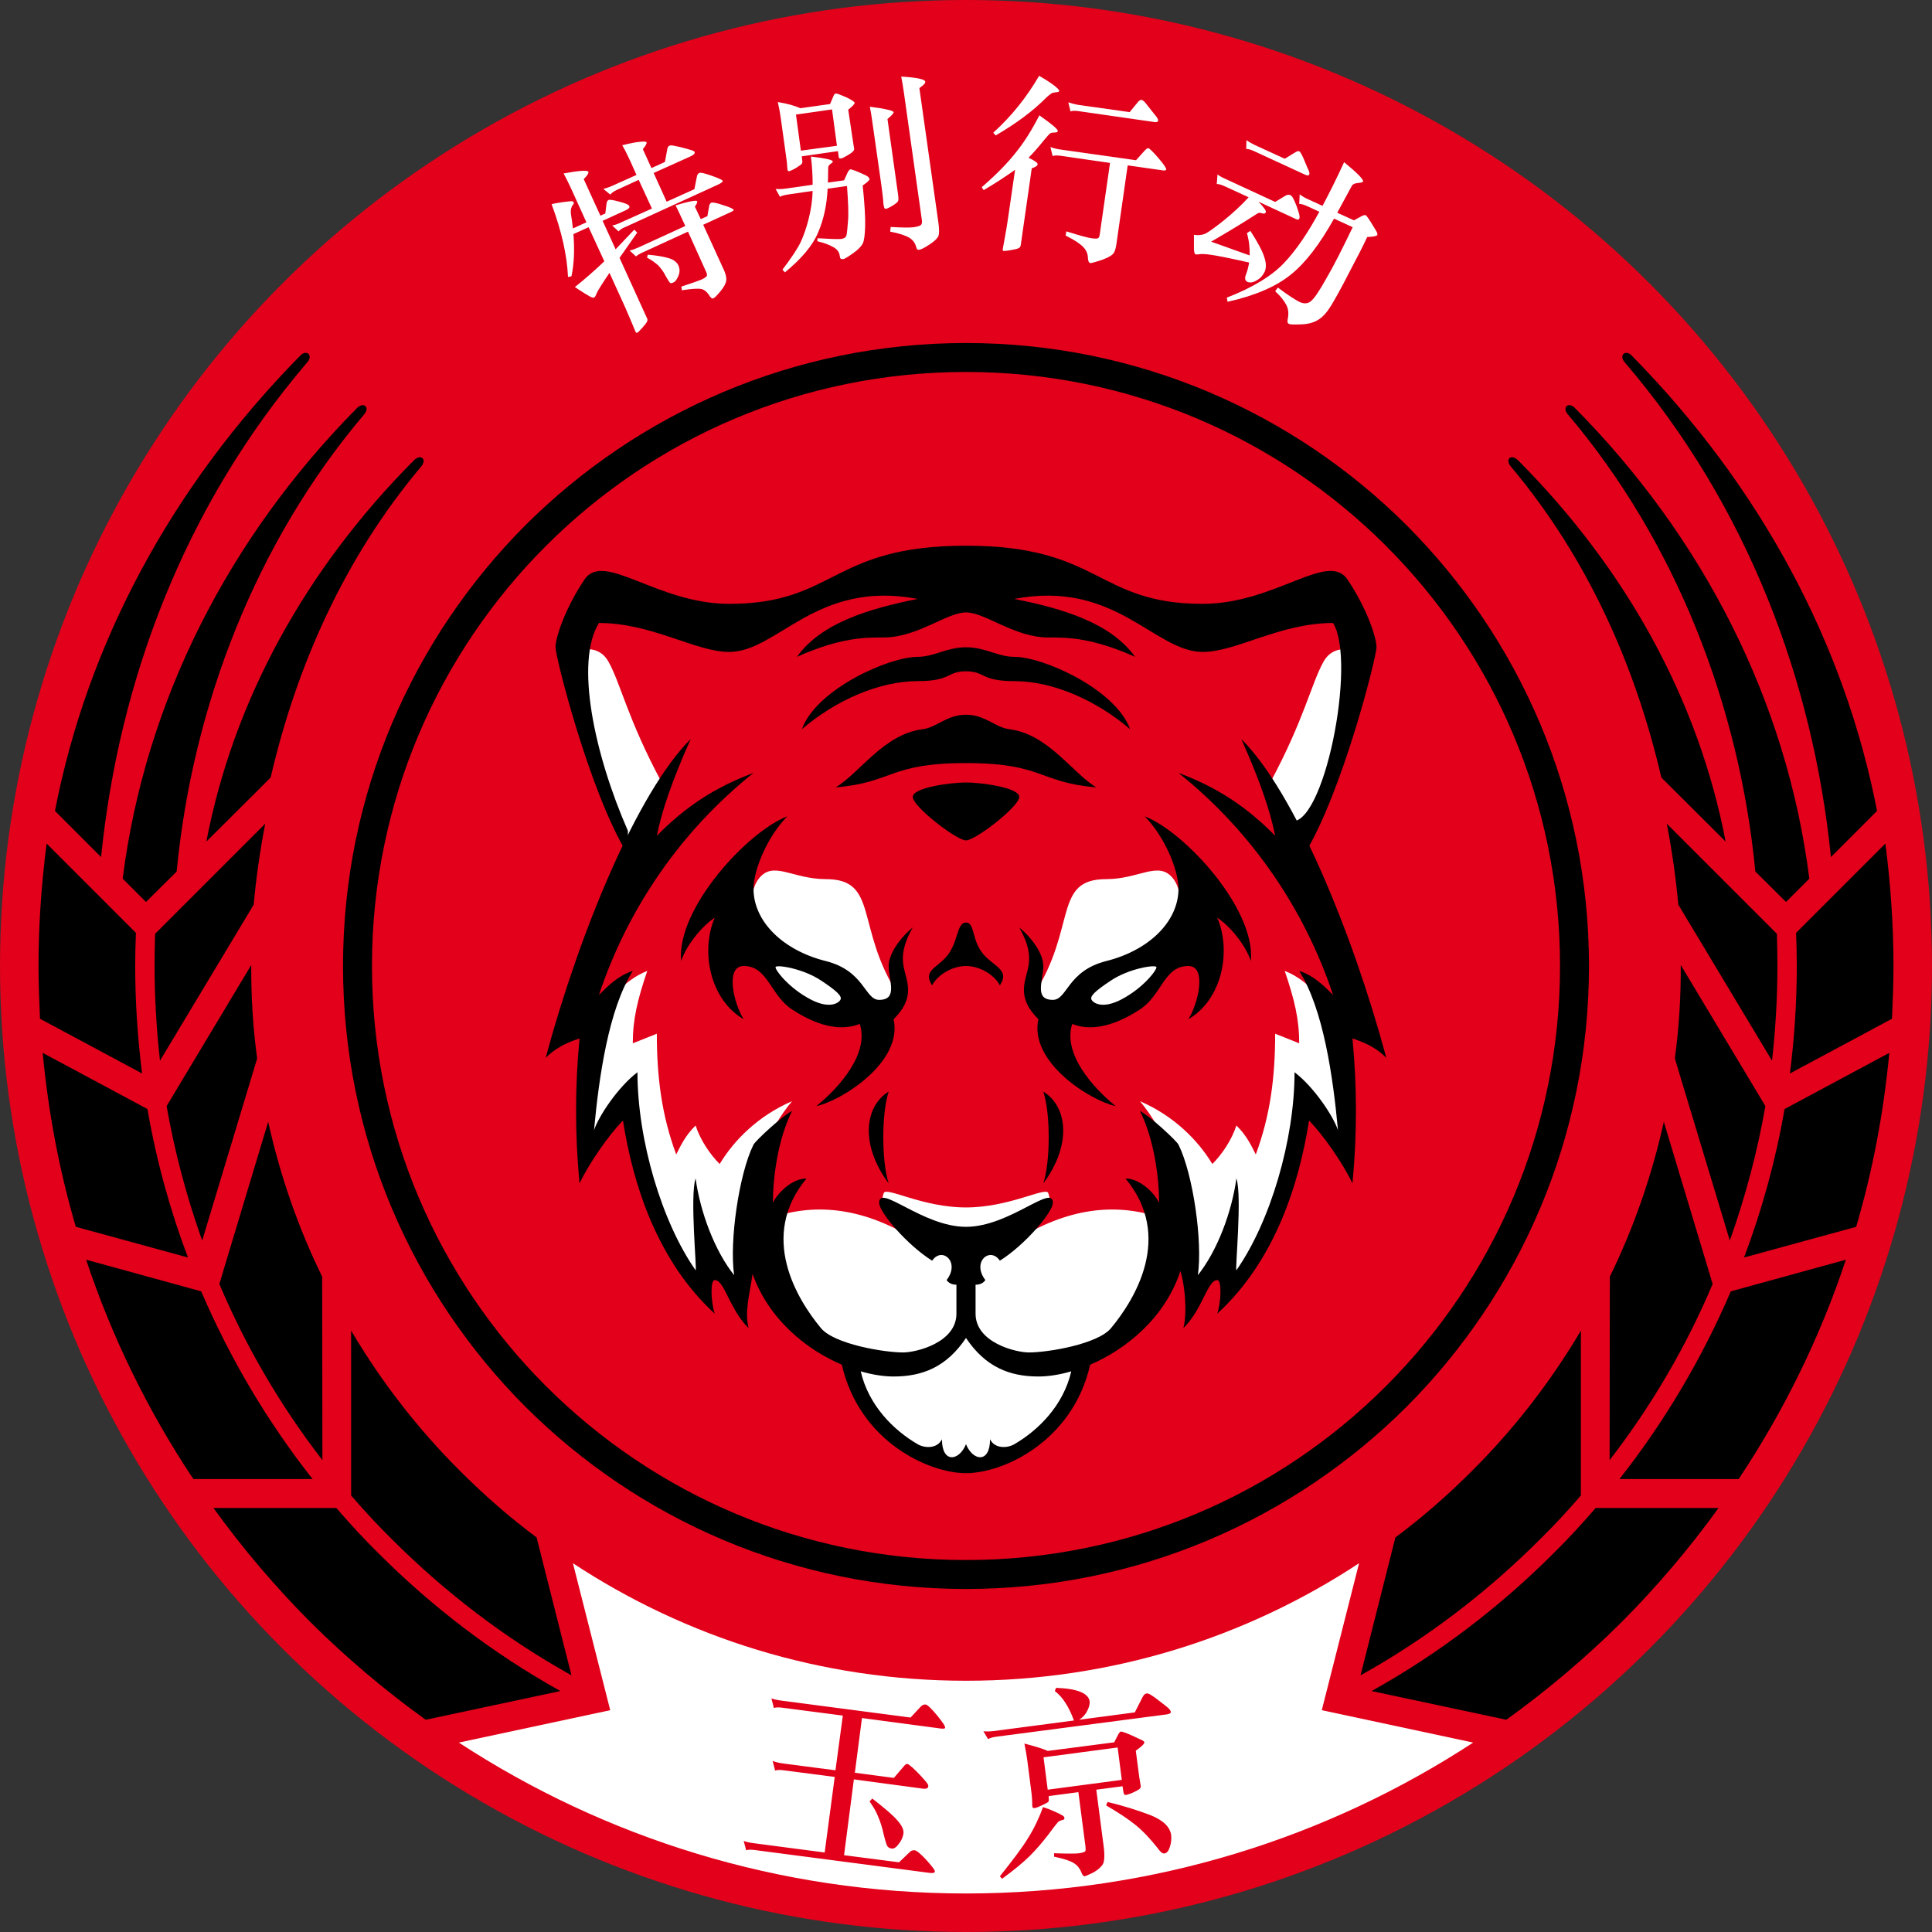 <?xml version="1.0" encoding="UTF-8" standalone="no"?>
<!-- Creator: CorelDRAW X7 -->

<svg
   xmlns:dc="http://purl.org/dc/elements/1.1/"
   xmlns:cc="http://creativecommons.org/ns#"
   xmlns:rdf="http://www.w3.org/1999/02/22-rdf-syntax-ns#"
   xmlns:svg="http://www.w3.org/2000/svg"
   xmlns="http://www.w3.org/2000/svg"
   xmlns:sodipodi="http://sodipodi.sourceforge.net/DTD/sodipodi-0.dtd"
   xmlns:inkscape="http://www.inkscape.org/namespaces/inkscape"
   xml:space="preserve"
   width="7.874in"
   height="7.874in"
   version="1.1"
   style="clip-rule:evenodd;fill-rule:evenodd;image-rendering:optimizeQuality;shape-rendering:geometricPrecision;text-rendering:geometricPrecision"
   viewBox="0 0 7874.001 7874.001"
   id="svg4778"
   inkscape:version="0.91 r13725"
   sodipodi:docname="yu_jing_tiger_soldier.svg"><rect x="0" y="0" width="7874.001" height="7874.001" fill="#333333" stroke="none"/><sodipodi:namedview
     pagecolor="#ffffff"
     bordercolor="#666666"
     borderopacity="1"
     objecttolerance="10"
     gridtolerance="10"
     guidetolerance="10"
     inkscape:pageopacity="0"
     inkscape:pageshadow="2"
     inkscape:window-width="640"
     inkscape:window-height="480"
     id="namedview4817"
     showgrid="false"
     inkscape:zoom="0.23838384"
     inkscape:cx="736.83001"
     inkscape:cy="849.33005"
     inkscape:window-x="0"
     inkscape:window-y="0"
     inkscape:window-maximized="0"
     inkscape:current-layer="svg4778" /><defs
     id="defs4780"><style
       type="text/css"
       id="style4782"><![CDATA[
    .fil5 {fill:none}
    .fil1 {fill:black}
    .fil0 {fill:#E2001A}
    .fil2 {fill:white}
    .fil3 {fill:black;fill-rule:nonzero}
    .fil6 {fill:#E2001A;fill-rule:nonzero}
    .fil4 {fill:white;fill-rule:nonzero}
   ]]></style></defs><g
     id="Layer_x0020_1"
     transform="translate(3937,-7063)"><circle
       class="fil0"
       cy="11000"
       r="3937"
       id="circle4786"
       cx="0"
       style="fill:#e2001a" /><path
       class="fil1"
       d="m -2714,8513 c 26,-28 55,-2 29,27 -502,587 -768,1301 -840,2016 l -188,-188 c 132,-682 475,-1322 999,-1855 z m 5428,0 c -26,-28 -55,-2 -29,27 502,587 768,1301 840,2016 l 188,-188 C 3581,9686 3238,9046 2714,8513 Z m -232,213 c 520,526 863,1191 955,1918 l -95,95 -125,-124 c -65,-676 -324,-1344 -764,-1863 -25,-29 2,-53 29,-26 z m 901,2139 c 2,45 3,90 3,135 0,148 -10,294 -28,438 l 416,-223 c 3,-71 6,-143 6,-215 0,-169 -12,-335 -33,-499 l -364,364 z m -47,718 c -36,209 -92,412 -165,605 l 457,-125 c 67,-228 112,-465 135,-709 l -427,229 z m -219,743 c -118,275 -271,533 -454,765 l 486,0 c 183,-275 331,-575 437,-894 l -469,129 z m -551,883 c -55,64 -112,126 -172,185 -219,219 -468,409 -741,561 l 549,117 c 167,-120 325,-254 471,-399 143,-144 275,-299 394,-464 l -501,0 z m 290,-2789 c 21,108 37,218 47,330 l 382,636 c 14,-126 22,-255 22,-386 0,-44 -1,-88 -2,-131 l -449,-449 z m 57,576 c 1,127 -7,255 -24,381 l 224,742 c 63,-177 112,-360 145,-548 l -345,-575 z m -69,639 c -49,221 -123,433 -220,631 l -1,748 c 169,-219 311,-460 420,-718 l -199,-661 z m -338,851 c -124,210 -274,403 -446,574 -97,97 -200,187 -310,269 l -142,562 c 269,-150 514,-337 730,-553 58,-57 114,-117 168,-180 l 0,-672 z m 328,-2254 c -104,-448 -297,-891 -613,-1267 -26,-30 1,-54 29,-26 443,445 736,980 846,1554 l -262,-261 z M -2482,8726 c -520,526 -863,1191 -955,1918 l 95,95 125,-124 c 65,-676 324,-1344 764,-1863 25,-29 -2,-53 -29,-26 z m -901,2139 c -2,45 -3,90 -3,135 0,148 10,294 28,438 l -416,-223 c -3,-71 -6,-143 -6,-215 0,-169 12,-335 33,-499 l 364,364 z m 47,718 c 36,209 92,412 165,605 l -457,-125 c -67,-228 -112,-465 -135,-709 l 427,229 z m 219,743 c 118,275 271,533 454,765 l -486,0 c -183,-275 -331,-575 -437,-894 l 469,129 z m 551,883 c 55,64 112,126 172,185 219,219 468,409 741,561 l -549,117 c -167,-120 -325,-254 -471,-399 -143,-144 -275,-299 -394,-464 l 501,0 z m -290,-2789 c -21,108 -37,218 -47,330 l -382,636 c -14,-126 -22,-255 -22,-386 0,-44 1,-88 2,-131 l 449,-449 z m -57,576 c -1,127 7,255 24,381 l -224,742 c -63,-177 -112,-360 -145,-548 l 345,-575 z m 69,639 c 49,221 123,433 220,631 l 1,748 c -169,-219 -311,-460 -420,-718 l 199,-661 z m 338,851 c 124,210 274,403 446,574 97,97 200,187 310,269 l 142,562 c -269,-150 -514,-337 -730,-553 -58,-57 -114,-117 -168,-180 l 0,-672 z m -328,-2254 c 104,-448 297,-891 613,-1267 26,-30 -1,-54 -29,-26 -443,445 -736,980 -846,1554 l 262,-261 z"
       id="path4788"
       inkscape:connector-curvature="0"
       style="fill:#000000" /><path
       class="fil2"
       d="m 0,14780 c -763,0 -1473,-227 -2067,-615 l 617,-132 -152,-599 c 460,303 1010,479 1602,479 592,0 1142,-176 1602,-479 l -152,599 617,132 c -594,388 -1304,615 -2067,615 z"
       id="path4790"
       inkscape:connector-curvature="0"
       style="fill:#ffffff" /><path
       class="fil3"
       d="m 0,8461 c 701,0 1336,284 1796,743 459,460 743,1095 743,1796 0,701 -284,1336 -743,1796 -460,459 -1095,743 -1796,743 -701,0 -1336,-284 -1796,-743 -459,-460 -743,-1095 -743,-1796 0,-701 284,-1336 743,-1796 460,-459 1095,-743 1796,-743 z m 1712,827 C 1274,8850 669,8579 0,8579 c -669,0 -1274,271 -1712,709 -438,438 -709,1043 -709,1712 0,669 271,1274 709,1712 438,438 1043,709 1712,709 669,0 1274,-271 1712,-709 438,-438 709,-1043 709,-1712 0,-669 -271,-1274 -709,-1712 z"
       id="path4792"
       inkscape:connector-curvature="0"
       style="fill:#000000;fill-rule:nonzero" /><path
       class="fil4"
       d="m -1280,7913 -54,-117 -89,41 c -11,5 -20,11 -27,19 l -28,-23 c 11,-3 24,-7 37,-13 l 98,-44 -25,-56 c -13,-28 -24,-50 -33,-65 32,-8 57,-13 73,-14 16,-2 25,-1 26,2 2,4 -3,13 -15,28 l 35,77 55,-25 9,-49 c 1,-9 4,-15 9,-17 4,-2 12,-2 23,1 12,2 25,5 39,9 15,4 25,7 31,9 5,2 9,4 10,6 2,6 -3,12 -16,18 l -151,68 53,117 113,-51 10,-50 c 1,-9 5,-14 10,-16 5,-3 21,1 50,11 28,10 43,17 45,20 2,5 -5,10 -20,17 l -376,172 c -13,5 -22,11 -28,18 l -26,-24 c 11,-2 23,-6 37,-13 l 125,-56 z m -258,76 -62,28 c 5,63 3,121 -8,172 l -14,3 c -4,-88 -26,-187 -67,-297 8,-2 23,-5 44,-8 21,-3 34,-4 38,-4 4,0 7,2 8,5 2,3 0,6 -3,10 -4,4 -6,10 -8,17 -1,8 -1,17 1,28 2,10 4,27 7,51 l 55,-25 -64,-141 c -9,-20 -19,-39 -29,-58 64,-12 97,-14 101,-7 2,5 -4,15 -19,30 l 68,149 20,-9 5,-40 c 1,-8 4,-13 8,-15 5,-2 19,0 44,7 25,6 38,12 41,18 2,6 -2,11 -15,17 l -94,43 53,116 76,-80 12,12 -72,103 112,246 c 3,5 2,10 -1,16 -4,6 -10,14 -20,25 -10,11 -16,17 -19,18 -3,1 -5,0 -7,-4 l -14,-34 c -10,-24 -19,-45 -27,-63 l -65,-143 c -32,47 -49,75 -53,85 -3,9 -7,15 -10,16 -2,1 -7,0 -14,-3 -6,-3 -28,-16 -64,-40 39,-31 79,-66 120,-105 l -64,-139 z m 457,-33 27,-12 7,-40 c 1,-8 4,-12 9,-15 6,-2 22,1 48,10 27,8 41,15 43,19 1,2 -2,5 -11,9 l -113,52 86,188 c 6,15 9,27 8,38 -1,11 -8,26 -22,43 -14,17 -24,28 -31,31 -4,2 -8,-1 -13,-7 -10,-17 -22,-28 -35,-31 -14,-3 -41,-1 -80,5 l -2,-15 c 43,-14 71,-24 83,-29 12,-6 19,-11 21,-15 1,-4 0,-9 -3,-16 l -74,-164 -183,84 c -12,5 -22,11 -29,17 l -26,-24 c 11,-2 23,-7 37,-13 l 190,-87 c -22,-48 -35,-76 -40,-84 56,-17 86,-22 88,-17 2,4 -1,11 -9,22 l 24,51 z m -216,145 c 36,3 65,8 85,14 21,6 34,17 40,30 6,14 6,28 0,42 -6,15 -13,24 -20,27 -6,3 -11,4 -14,2 -3,-3 -9,-12 -18,-28 -8,-17 -19,-31 -30,-43 -12,-11 -27,-22 -46,-32 l 3,-12 z"
       id="path4794"
       inkscape:connector-curvature="0"
       style="fill:#ffffff;fill-rule:nonzero" /><path
       id="1"
       class="fil4"
       d="m -264,7375 c 64,4 97,11 98,21 1,6 -7,14 -24,26 l 78,552 c 3,23 3,40 0,50 -4,10 -16,22 -36,35 -21,14 -35,21 -43,22 -7,1 -10,-3 -12,-11 -4,-16 -13,-29 -28,-38 -15,-9 -41,-18 -78,-25 l 2,-19 c 49,3 80,3 94,1 14,-2 23,-5 28,-8 5,-4 7,-11 5,-22 l -73,-518 c -4,-25 -7,-47 -11,-66 z m -405,325 1,13 c 2,8 1,14 -1,17 -2,3 -10,9 -23,17 -13,8 -23,12 -29,14 -4,0 -7,-3 -7,-10 -1,-20 -3,-36 -5,-49 l -22,-158 c -3,-22 -7,-43 -12,-65 39,6 69,15 92,25 l 121,-17 14,-33 c 2,-6 5,-9 10,-10 4,0 18,5 41,15 23,11 35,19 35,23 1,4 -8,14 -26,28 l 17,114 7,45 c 1,4 -1,8 -6,12 -4,5 -12,10 -24,17 -12,7 -20,11 -25,11 -5,1 -8,-2 -8,-9 l -3,-21 -147,21 z m -24,-170 20,147 147,-20 -20,-148 -147,21 z m 301,-32 c 33,4 57,8 72,12 16,3 24,7 25,10 0,5 -8,14 -25,28 l 44,314 c 1,9 1,16 -1,21 -2,4 -9,10 -22,18 -13,8 -22,12 -27,13 -5,1 -8,-3 -9,-12 -1,-2 -2,-11 -3,-28 -2,-17 -4,-36 -7,-57 l -37,-259 c -3,-22 -6,-42 -10,-60 z m -172,334 c -3,66 -16,126 -39,179 -22,53 -68,107 -135,162 l -10,-11 c 38,-50 63,-88 75,-114 12,-26 23,-58 32,-94 9,-36 15,-74 16,-113 l -102,15 c -14,2 -24,5 -31,9 l -18,-32 c 11,1 24,1 38,-1 l 113,-16 c 0,-36 -2,-75 -7,-115 58,7 88,13 89,20 0,3 -2,6 -8,9 -5,4 -9,8 -10,12 -1,5 -1,13 -1,25 0,12 0,25 -1,40 l 66,-9 16,-35 c 4,-6 7,-9 10,-10 2,0 13,3 30,10 18,8 30,13 37,17 6,4 10,8 11,13 0,4 -9,13 -28,26 8,76 11,131 10,166 -1,35 -4,59 -10,71 -6,11 -19,25 -39,39 -21,15 -34,23 -40,24 -6,0 -10,0 -11,-2 -2,-2 -3,-7 -4,-14 -2,-13 -11,-25 -26,-33 -15,-9 -37,-17 -65,-24 l 1,-12 c 51,3 83,4 96,3 13,-2 20,-7 22,-16 2,-9 4,-28 6,-56 3,-28 1,-76 -4,-144 l -79,11 z"
       inkscape:connector-curvature="0"
       style="fill:#ffffff;fill-rule:nonzero" /><path
       id="2"
       class="fil4"
       d="m 298,7372 c 28,16 49,30 62,40 14,11 20,18 20,22 -1,3 -5,5 -13,5 -8,1 -15,2 -19,5 -5,3 -11,8 -20,16 -52,53 -121,105 -207,155 l -10,-11 c 74,-67 136,-144 187,-232 z m 369,148 32,-39 c 6,-8 11,-11 16,-11 6,1 14,8 24,22 11,14 21,27 30,38 10,11 15,20 14,25 -1,5 -7,7 -18,5 l -306,-44 c -14,-2 -25,-2 -33,1 l -9,-37 c 11,4 23,7 38,10 l 212,30 z m -467,235 c -32,23 -74,51 -128,83 l -8,-12 c 58,-50 104,-97 138,-140 35,-43 67,-94 97,-153 51,36 76,57 75,64 0,4 -4,6 -12,6 -8,0 -14,1 -18,3 -5,3 -14,14 -30,33 -15,19 -35,42 -59,67 26,12 38,21 37,27 -1,6 -9,11 -24,16 l -45,314 c -1,5 -3,9 -8,11 -4,3 -14,5 -30,8 -16,3 -27,4 -32,4 -3,-1 -4,-4 -3,-9 l 13,-72 c 4,-23 7,-44 10,-64 l 27,-186 z m 387,-28 -201,-29 c -14,-2 -25,-2 -33,1 l -9,-37 c 10,4 23,8 38,10 l 311,44 35,-39 c 7,-7 12,-11 15,-10 5,1 19,14 41,40 22,25 32,41 32,46 -1,5 -6,6 -17,4 l -140,-20 -46,321 c -3,20 -7,33 -14,40 -6,7 -22,16 -47,25 -25,8 -41,13 -46,12 -5,-1 -8,-7 -9,-19 0,-18 -7,-34 -19,-46 -12,-13 -36,-29 -72,-47 l 3,-17 c 54,17 88,26 102,28 15,2 24,2 27,0 4,-3 6,-7 7,-15 l 42,-292 z"
       inkscape:connector-curvature="0"
       style="fill:#ffffff;fill-rule:nonzero" /><path
       id="3"
       class="fil4"
       d="m 1500,7954 c -58,104 -116,180 -176,228 -60,49 -146,86 -258,111 l -3,-17 c 106,-41 184,-89 234,-142 50,-53 97,-123 143,-208 l -50,-23 c -13,-6 -24,-9 -32,-9 l 2,-39 c 9,7 20,14 34,20 l 59,27 c 25,-47 55,-106 88,-178 55,45 81,72 77,79 -1,3 -9,5 -22,6 -13,1 -22,6 -26,16 l -57,105 68,31 35,-19 c 5,-2 9,-3 13,-2 3,2 10,11 20,27 l 22,36 c 5,8 7,15 5,18 -2,4 -15,7 -41,8 -13,29 -37,76 -72,142 -34,67 -60,113 -76,139 -16,26 -33,45 -51,56 -19,12 -42,18 -70,19 -28,1 -44,1 -50,-2 -6,-3 -7,-9 -5,-19 5,-22 3,-42 -6,-59 -9,-17 -24,-36 -45,-55 l 11,-15 c 41,31 71,50 89,59 18,8 34,7 46,-4 13,-10 34,-41 63,-93 30,-51 65,-121 107,-208 l -76,-35 z m -201,-244 46,-28 c 6,-3 10,-4 14,-2 3,2 8,10 15,25 l 18,43 c 7,13 9,22 7,26 -2,5 -8,5 -17,1 l -208,-96 c -13,-6 -23,-9 -32,-9 l 1,-36 c 9,7 20,13 34,20 l 122,56 z m -145,423 c -75,-17 -125,-27 -152,-31 -26,-4 -45,-5 -57,-2 -5,0 -8,0 -11,-1 -2,-1 -4,-8 -5,-20 0,-12 0,-32 0,-59 17,3 32,1 45,-4 13,-6 38,-24 76,-54 38,-31 72,-62 102,-95 l -98,-45 c -13,-6 -23,-9 -32,-9 l 3,-39 c 9,7 20,13 34,19 l 201,93 43,-26 c 7,-4 13,-4 18,-2 5,2 9,6 12,13 4,6 8,17 14,31 5,15 9,26 11,34 2,9 2,15 0,19 -2,4 -7,4 -15,0 l -151,-70 c 22,23 32,37 30,43 -3,6 -9,7 -17,4 -7,-3 -14,-2 -20,3 -62,40 -124,77 -186,113 l 157,56 c 1,-29 -2,-59 -11,-91 l 14,-9 c 31,48 50,84 57,108 8,24 8,44 1,59 -8,16 -18,27 -33,35 -15,9 -27,10 -37,6 -10,-5 -12,-15 -6,-30 6,-15 10,-32 13,-49 z"
       inkscape:connector-curvature="0"
       style="fill:#ffffff;fill-rule:nonzero" /><circle
       class="fil5"
       cy="11000"
       r="3898"
       id="circle4799"
       cx="0"
       style="fill:none" /><path
       class="fil6"
       d="m -502,14055 -246,-32 c -15,-2 -26,-2 -35,1 l -10,-39 c 11,4 25,7 41,9 l 526,69 42,-45 c 6,-6 13,-9 20,-8 7,1 23,16 46,44 22,27 34,44 33,51 -1,3 -6,4 -16,3 l -323,-43 -29,223 159,21 42,-49 c 5,-6 9,-8 13,-8 4,1 11,6 21,15 10,9 22,21 36,36 14,15 22,25 25,30 3,4 4,8 3,11 -1,7 -7,10 -20,9 l -283,-38 -40,309 224,29 43,-41 c 6,-7 14,-9 21,-8 8,1 24,14 48,40 23,26 35,41 34,47 -1,5 -8,7 -22,5 l -712,-93 c -15,-2 -27,-2 -35,1 l -10,-38 c 11,4 24,7 40,9 l 290,38 41,-308 -208,-27 c -14,-2 -26,-2 -35,1 l -10,-39 c 11,4 25,8 41,10 l 215,28 30,-223 z m 120,338 c 51,40 86,69 103,90 18,20 26,38 24,53 -2,14 -8,28 -19,42 -10,14 -20,20 -28,19 -8,-1 -14,-4 -17,-8 -4,-4 -9,-20 -16,-48 -6,-29 -14,-53 -23,-74 -8,-21 -20,-41 -35,-62 l 11,-12 z m 822,-318 c -21,-57 -47,-97 -78,-120 l 5,-13 c 87,3 132,22 137,55 1,10 -2,23 -9,37 -7,15 -18,28 -34,38 l 227,-30 31,-61 c 5,-10 10,-15 16,-16 5,-1 12,1 19,6 7,4 20,13 36,26 17,13 29,22 35,28 6,5 9,11 10,15 0,5 -5,8 -16,10 l -695,91 c -15,2 -26,5 -34,10 l -19,-32 c 12,1 26,1 42,-1 l 327,-43 z m -107,124 271,-35 18,-35 c 3,-5 6,-8 9,-9 5,0 20,5 45,16 24,11 39,18 43,20 5,3 7,5 8,8 0,6 -11,17 -35,34 l 14,107 6,36 c 1,5 -1,10 -5,13 -3,3 -12,8 -25,14 -13,6 -23,9 -28,10 -5,1 -8,0 -10,-3 -1,-2 -2,-6 -3,-12 l -3,-20 -107,14 29,223 c 6,42 5,69 -3,82 -8,12 -21,23 -39,33 -19,9 -30,14 -34,15 -5,0 -9,-4 -13,-14 -7,-18 -17,-31 -32,-40 -14,-9 -41,-18 -80,-26 l 0,-14 c 56,2 90,2 103,0 13,-2 21,-5 24,-8 2,-4 2,-10 1,-19 l -29,-222 -121,16 c 1,12 1,20 -1,23 -3,3 -12,8 -27,15 -15,7 -25,11 -31,11 -5,1 -8,-3 -8,-10 0,-18 -1,-38 -4,-59 l -16,-124 c -3,-23 -7,-46 -12,-70 46,12 78,22 95,30 z m 302,118 -17,-132 -302,40 17,132 302,-40 z m -321,111 c 16,5 32,11 47,18 16,7 27,13 32,16 5,3 8,6 8,10 1,5 -2,8 -10,9 -7,2 -13,5 -16,8 -4,4 -18,22 -41,53 -24,31 -48,59 -73,84 -25,25 -63,57 -114,94 l -9,-10 c 53,-66 92,-118 115,-156 24,-38 44,-80 61,-126 z m 263,-21 c 62,15 120,33 173,53 53,21 81,48 86,81 2,16 0,33 -5,49 -5,16 -12,25 -22,27 -4,0 -8,-1 -12,-4 -3,-2 -9,-8 -16,-18 -30,-38 -60,-70 -91,-95 -31,-25 -71,-51 -119,-79 l 6,-14 z"
       id="path4801"
       inkscape:connector-curvature="0"
       style="fill:#e2001a;fill-rule:nonzero" /><circle
       class="fil5"
       cy="11000"
       r="3898"
       id="circle4803"
       cx="0"
       style="fill:none" /><path
       class="fil2"
       d="m 0,13028 c -354,0 -433,-335 -492,-434 l -276,-216 -19,-354 c 177,-59 374,-40 590,98 l 394,0 c 216,-138 413,-157 590,-98 l -19,354 -276,216 c -59,99 -138,434 -492,434 z m -571,-2382 c -138,0 -216,-79 -275,0 -36,47 -40,157 0,216 l 472,335 98,-79 c -177,-275 -78,-472 -295,-472 z m 1142,0 c 138,0 216,-79 275,0 36,47 40,157 0,216 l -472,335 -98,-79 c 177,-275 78,-472 295,-472 z m 1023,-926 -19,237 -197,551 -138,-256 c 138,-256 168,-405 217,-492 29,-53 85,-62 137,-40 z m -3188,0 19,237 197,551 138,-256 c -138,-256 -168,-405 -217,-492 -29,-53 -85,-62 -137,-40 z m 590,2087 c -39,-39 -79,-98 -98,-157 -40,39 -59,78 -79,118 -59,-158 -79,-315 -79,-492 -33,13 -65,26 -98,39 0,-98 19,-177 59,-295 -99,39 -145,118 -217,177 l -19,531 157,-157 98,413 178,296 107,-34 70,73 39,-118 c -20,-79 -20,-414 177,-650 -137,59 -236,158 -295,256 z m 2008,0 c 39,-39 79,-98 98,-157 40,39 59,78 79,118 59,-158 79,-315 79,-492 33,13 65,26 98,39 0,-98 -19,-177 -59,-295 99,39 145,118 217,177 l 19,531 -157,-157 -98,413 -178,296 -107,-34 -70,73 -39,-118 c 20,-79 20,-414 -177,-650 137,59 236,158 295,256 z m -1004,177 0,0 c 177,0 324,-85 335,-59 36,91 -118,86 -118,138 l -166,24 8,15 -59,-8 -59,8 8,-15 -166,-24 c 0,-52 -154,-47 -118,-138 11,-26 158,59 335,59 z"
       id="path4805"
       inkscape:connector-curvature="0"
       style="fill:#ffffff" /><path
       class="fil1"
       d="m 197,9504 c 197,39 394,98 492,236 -177,-79 -276,-79 -354,-79 -138,0 -256,-102 -335,-102 -79,0 -197,102 -335,102 -78,0 -177,0 -354,79 98,-138 295,-197 492,-236 -413,-79 -571,216 -768,216 -137,0 -315,-118 -531,-118 -98,158 -20,532 118,847 l 0,98 c -157,-256 -295,-807 -295,-846 0,-40 39,-158 118,-276 79,-118 295,99 590,99 434,0 414,-237 965,-237 551,0 531,237 965,237 295,0 511,-217 590,-99 79,118 118,236 118,276 0,39 -138,590 -295,846 l -59,-138 c 138,40 275,-649 177,-807 -216,0 -394,118 -531,118 -197,0 -355,-295 -768,-216 z"
       id="path4807"
       inkscape:connector-curvature="0"
       style="fill:#000000" /><path
       class="fil1"
       d="m 0,9701 c 79,0 130,39 197,39 118,0 413,132 472,295 C 531,9917 354,9839 197,9839 59,9839 79,9799 0,9799 c -79,0 -59,40 -197,40 -157,0 -334,78 -472,196 59,-163 354,-295 472,-295 67,0 118,-39 197,-39 z m -354,1437 c -59,0 -59,-118 -217,-158 -176,-44 -295,-162 -295,-295 0,-79 59,-216 138,-295 -158,59 -453,374 -433,590 19,-59 78,-137 137,-177 -59,138 -19,335 118,414 -39,-60 -78,-217 0,-217 99,0 108,119 197,177 67,44 177,99 276,59 39,118 -79,256 -177,335 98,-20 354,-177 315,-354 19,-20 59,-60 59,-119 0,-78 -59,-118 19,-255 -36,28 -98,98 -98,157 0,59 39,138 -39,138 z m 708,0 c 59,0 59,-118 217,-158 176,-44 295,-162 295,-295 0,-79 -59,-216 -138,-295 158,59 453,374 433,590 -19,-59 -78,-137 -137,-177 59,138 19,335 -118,414 39,-60 78,-217 0,-217 -99,0 -108,119 -197,177 -67,44 -178,99 -276,59 -39,118 79,256 177,335 -98,-20 -354,-177 -315,-354 -19,-20 -59,-60 -59,-119 0,-78 59,-118 -19,-255 36,28 98,98 98,157 0,59 -39,138 39,138 z M 0,10823 c 39,0 20,79 79,138 45,45 98,59 59,118 -20,-40 -79,-79 -138,-79 -59,0 -118,39 -138,79 -39,-59 18,-70 59,-118 49,-58 40,-138 79,-138 z m 0,-571 c 59,0 217,20 217,59 0,39 -178,177 -217,177 -39,0 -217,-138 -217,-177 0,-39 158,-59 217,-59 z m 0,-276 c 79,0 119,52 177,59 158,20 256,178 354,237 -236,-20 -216,-99 -531,-99 -315,0 -295,79 -531,99 98,-59 196,-217 354,-237 58,-7 98,-59 177,-59 z"
       id="path4809"
       inkscape:connector-curvature="0"
       style="fill:#000000" /><path
       class="fil2"
       d="m 630,11138 c 94,-48 151,-126 146,-134 -6,-10 -111,6 -185,55 -68,45 -87,65 -79,79 8,14 45,37 118,0 z"
       id="path4811"
       inkscape:connector-curvature="0"
       style="fill:#ffffff" /><path
       class="fil2"
       d="m -630,11138 c -94,-48 -151,-126 -146,-134 6,-10 111,6 185,55 68,45 87,65 79,79 -8,14 -45,37 -118,0 z"
       id="path4813"
       inkscape:connector-curvature="0"
       style="fill:#ffffff" /><path
       class="fil1"
       d="m 0,12949 c 28,69 98,79 98,-20 20,40 72,36 99,20 98,-57 200,-158 232,-297 -48,14 -94,21 -134,21 -118,0 -216,-39 -295,-157 -79,118 -177,157 -295,157 -40,0 -86,-7 -134,-21 32,139 134,240 232,297 27,16 79,20 99,-20 0,99 70,89 98,20 z m 945,-689 c 79,-99 138,-256 157,-394 24,70 -6,374 0,374 138,-197 237,-531 237,-807 78,59 157,177 177,236 -20,-216 -59,-492 -158,-649 59,19 99,59 138,98 -118,-354 -335,-669 -630,-905 158,59 276,137 394,256 -20,-99 -59,-217 -138,-394 217,216 453,787 591,1299 -40,-39 -79,-59 -138,-79 19,197 19,394 0,591 -36,-77 -118,-197 -177,-256 -40,256 -138,571 -374,787 16,-48 19,-137 0,-137 -40,0 -59,118 -138,196 17,-67 5,-178 -12,-233 -64,192 -220,318 -368,382 -71,312 -353,442 -506,442 -153,0 -435,-130 -506,-442 -145,-62 -297,-184 -364,-370 -12,87 -33,152 -16,221 -79,-78 -98,-196 -138,-196 -19,0 -16,89 0,137 -236,-216 -334,-531 -374,-787 -59,59 -141,179 -177,256 -19,-197 -19,-394 0,-591 -59,20 -98,40 -138,79 138,-512 374,-1083 591,-1299 -79,177 -118,295 -138,394 118,-119 236,-197 394,-256 -295,236 -512,551 -630,905 39,-39 79,-79 138,-98 -99,157 -138,433 -158,649 20,-59 99,-177 177,-236 0,276 99,610 237,807 6,0 -24,-304 0,-374 19,138 78,295 157,394 -20,-138 20,-414 79,-532 9,-17 118,-118 157,-137 l 0,0 0,0 c -59,118 -78,275 -78,374 19,-40 78,-99 137,-99 -196,236 -39,492 59,610 54,65 256,99 335,99 53,0 217,-40 217,-158 l 0,-118 c -13,0 -30,-4 -40,-19 57,-74 -19,-138 -59,-79 -101,-63 -216,-197 -216,-236 0,-79 177,98 354,98 177,0 354,-177 354,-98 0,39 -115,173 -216,236 -40,-59 -116,5 -59,79 -10,15 -27,19 -40,19 l 0,118 c 0,118 164,158 217,158 79,0 281,-34 335,-99 98,-118 255,-374 59,-610 59,0 118,59 137,99 0,-99 -19,-256 -78,-374 39,19 148,120 157,137 59,118 99,394 79,532 z m -1260,-748 c -98,59 -118,216 0,374 -29,-86 -30,-285 0,-374 z m 630,0 c 98,59 118,216 0,374 29,-86 30,-285 0,-374 z"
       id="path4815"
       inkscape:connector-curvature="0"
       style="fill:#000000" /></g></svg>